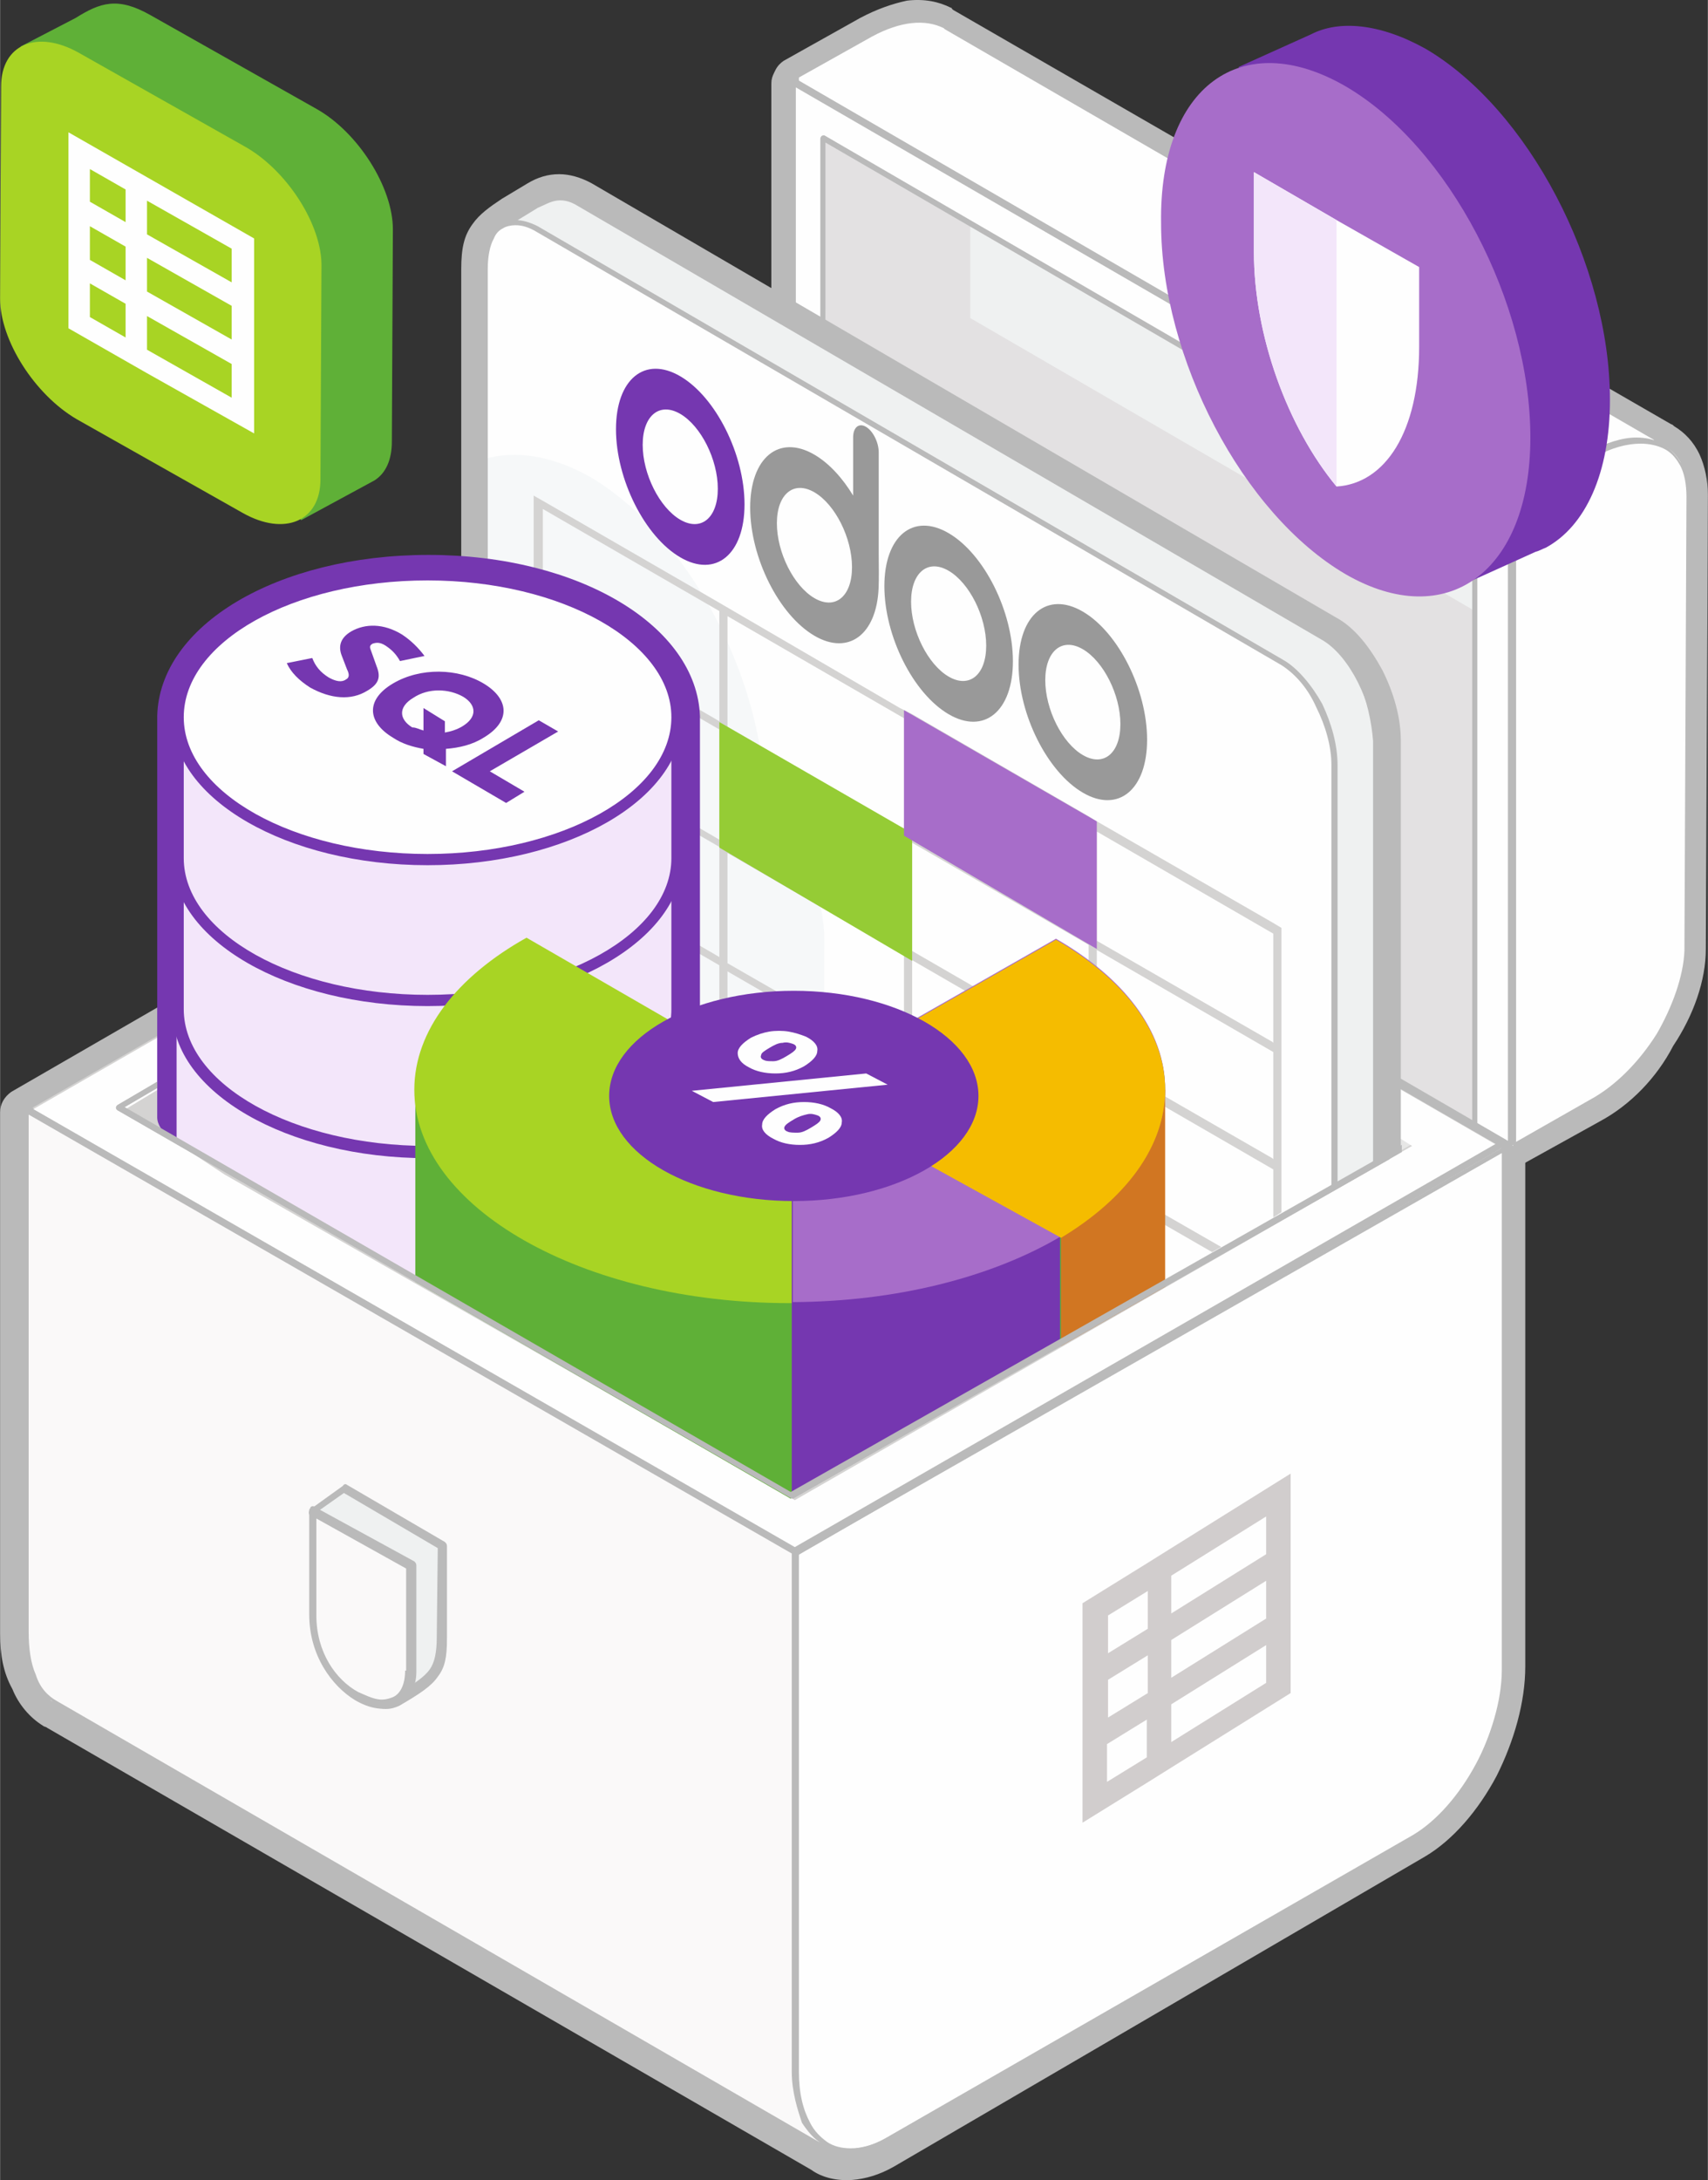 <?xml version="1.0" encoding="UTF-8"?>
<!DOCTYPE svg PUBLIC "-//W3C//DTD SVG 1.1//EN" "http://www.w3.org/Graphics/SVG/1.1/DTD/svg11.dtd">
<!-- Creator: CorelDRAW 2019 (64-Bit) -->
<svg xmlns="http://www.w3.org/2000/svg" xml:space="preserve" width="2.325in" height="2.966in" version="1.1" style="shape-rendering:geometricPrecision; text-rendering:geometricPrecision; image-rendering:optimizeQuality; fill-rule:evenodd; clip-rule:evenodd"
viewBox="0 0 2335.51 2979.81"
 xmlns:xlink="http://www.w3.org/1999/xlink"
 xmlns:xodm="http://www.corel.com/coreldraw/odm/2003">
 <rect x="0" y="0" width="2335.51" height="2979.81" fill="#333333" stroke="none"/>
 <defs>
  <style type="text/css">
   <![CDATA[
    .fil21 {fill:#7537B0}
    .fil22 {fill:#999999}
    .fil11 {fill:#FEFEFE;fill-rule:nonzero}
    .fil8 {fill:#FAF9F9;fill-rule:nonzero}
    .fil10 {fill:#F6F8F9;fill-rule:nonzero}
    .fil4 {fill:#E7E7E6;fill-rule:nonzero}
    .fil7 {fill:#DCDDDC;fill-rule:nonzero}
    .fil9 {fill:#BDBCBC;fill-rule:nonzero}
    .fil16 {fill:#5FB037;fill-rule:nonzero}
    .fil12 {fill:#7537B0;fill-rule:nonzero}
    .fil14 {fill:#95CC35;fill-rule:nonzero}
    .fil18 {fill:#A76DC9;fill-rule:nonzero}
    .fil17 {fill:#A8D424;fill-rule:nonzero}
    .fil0 {fill:#BABABA;fill-rule:nonzero}
    .fil19 {fill:#D17622;fill-rule:nonzero}
    .fil15 {fill:#D1CDCD;fill-rule:nonzero}
    .fil3 {fill:#D4D3D2;fill-rule:nonzero}
    .fil6 {fill:#E3E1E2;fill-rule:nonzero}
    .fil5 {fill:#EFF1F1;fill-rule:nonzero}
    .fil13 {fill:#F3E6FA;fill-rule:nonzero}
    .fil20 {fill:#F5BC00;fill-rule:nonzero}
    .fil2 {fill:#FAF9F9;fill-rule:nonzero}
    .fil1 {fill:#FEFEFE;fill-rule:nonzero}
   ]]>
  </style>
 </defs>
 <g id="Layer_x0020_1">
  <g id="_2308794342560">
   <path class="fil0" d="M2187.61 1532.75l-103.24 57.21c-8.37,5.58 -19.54,5.58 -30.69,0l-982.2 -566.44c-9.77,-4.18 -16.75,-15.37 -16.75,-27.91l0 -881.75c0,-5.58 1.4,-9.75 4.2,-15.34l1.39 -2.78c2.8,-5.58 6.98,-9.77 11.17,-12.57l104.64 -58.61c23.72,-12.54 44.64,-19.52 64.18,-23.71 23.72,-2.78 43.24,1.4 59.99,9.76 1.38,0 1.38,1.41 1.38,1.41l1.4 1.38 982.2 566.44c1.38,0 2.78,1.4 4.18,2.78 13.95,8.38 26.51,20.92 34.87,39.07 6.98,15.35 11.17,34.87 11.17,54.41l-2.8 620.85c0,43.24 -16.74,90.68 -44.64,132.54 -22.32,43.26 -58.6,80.9 -100.46,103.24zm-117.19 -2.78l87.9 -50.23c32.07,-18.15 61.38,-47.44 82.3,-82.32 20.94,-33.51 34.89,-69.76 34.89,-99.05l2.78 -620.85c0,-11.17 -1.39,-20.94 -5.57,-29.31 -2.8,-5.57 -6.98,-9.78 -11.17,-13.95l-1.4 -1.4 -980.8 -567.82c-1.38,0 -2.78,-1.4 -4.18,-1.4 -6.97,-2.78 -13.95,-4.18 -25.11,-2.78 -12.57,1.4 -26.51,5.57 -41.86,13.95l-90.68 51.63 0 851.04 952.9 552.49z"/>
   <path class="fil1" d="M1202.63 662.17l0 -86.52 856.63 532.97 216.26 -499.46 -983.59 -569.23 -1.4 -1.41c-25.12,-12.54 -58.59,-9.76 -97.67,11.18l-104.64 58.58 -2.78 2.8 0 841.27 0 -182.75c71.15,-40.47 117.19,-33.51 117.19,-107.44z"/>
   <path class="fil0" d="M1326.8 652.39l0 79.55c0,37.67 -15.35,79.53 -40.46,118.59 -25.12,39.06 -57.21,72.55 -94.87,93.47l-103.25 57.19 -5.58 2.8 0 -916.64 1.4 -2.77 1.4 -1.4 104.64 -58.61c18.14,-11.16 37.67,-16.72 54.41,-18.12 15.34,-1.4 29.29,0 40.46,5.58l5.58 2.78 1.4 1.4 983.59 569.23 2.78 1.4 -1.39 2.77 -216.26 351.6 -1.4 2.78 -2.78 -1.38 -729.67 -290.22zm-8.37 78.15l0 -93.47 5.57 4.18 735.25 290.17 212.08 -345.98 -979.4 -566.44 -1.4 -1.4c-11.17,-5.57 -26.51,-8.37 -41.86,-6.98 -15.35,1.41 -33.49,6.98 -51.63,18.15l-103.24 58.58 -1.4 1.42 0 899.88 97.67 -54.41c36.27,-19.54 69.75,-53.03 92.08,-90.7 20.92,-36.26 36.27,-76.73 36.27,-113z"/>
   <path class="fil0" d="M-0 2233.13l0 -712.93c0,-11.17 5.57,-20.92 15.35,-27.91l973.82 -562.24c9.77,-5.6 20.92,-5.6 33.49,0l1044.97 605.5c11.17,5.57 18.14,15.34 18.14,29.29l0 712.92c0,48.83 -15.34,101.87 -39.06,149.29 -25.12,47.45 -59.99,87.89 -97.67,110.22l-726.87 424.11c-19.54,11.18 -39.07,16.75 -57.21,18.15 -19.52,1.4 -40.46,-2.78 -55.81,-13.95l-1044.97 -604.12c-1.4,-1.38 -4.2,-1.38 -5.58,-2.78 -18.14,-11.17 -33.49,-29.29 -41.86,-50.23 -12.55,-22.32 -16.74,-47.43 -16.74,-75.33zm64.18 -693.4l0 694.8c0,18.12 2.78,36.26 8.37,47.43 4.18,9.75 9.77,16.72 16.74,20.92 1.4,0 1.4,1.4 2.8,1.4l1043.58 602.72c1.38,1.4 2.78,1.4 4.18,2.78 5.58,2.78 11.15,4.18 16.74,2.78 8.37,0 18.14,-4.17 29.31,-9.75l726.87 -421.35c27.91,-15.35 54.41,-47.43 73.95,-85.12 19.54,-37.66 32.09,-80.9 32.09,-119.97l0 -694.78 -1012.89 -588.76 -941.73 546.91z"/>
   <path class="fil2" d="M37.67 1520.2l0 712.93c0,48.83 15.34,83.7 41.84,97.65l991.97 573.43c32.09,18.14 53.01,27.89 87.88,32.07l379.49 -311.11c68.38,-39.07 122.79,-142.31 122.79,-231.6l0 -597.14 -573.42 318.11 -1050.55 -594.34z"/>
   <path class="fil0" d="M1654.66 2393.58c0,43.24 -12.55,92.07 -36.27,132.55 -20.94,41.84 -51.63,76.73 -85.12,94.87l-392.02 263.67 -1.4 1.4 0 1.4 -9.77 46.03 -1051.95 -608.29c-12.55,-6.97 -23.72,-18.12 -29.31,-36.26 -6.97,-15.35 -9.77,-36.29 -9.77,-58.61l0 -708.73 1044.98 598.53 1.4 1.38 1.38 -1.38 566.44 -319.49 1.4 592.94zm-1623.97 -161.85l1.4 5.58 0 4.18 -1.4 -9.77zm1626.77 -439.47l-570.64 320.88 -1050.55 -602.73 -5.58 -2.77 0 722.69c0,25.12 4.18,44.64 11.17,61.38l-2.8 -15.34 2.8 11.17 5.57 9.77 -5.57 -6.98c5.57,13.95 15.34,27.91 26.51,34.87 1.4,1.38 4.18,2.8 5.58,4.2l-5.58 -5.58 1.4 0 4.18 5.58 9.75 5.58 1047.78 605.49 4.18 2.8 1.38 -5.58 9.77 -50.23 392.04 -263.68c34.89,-19.54 64.18,-55.81 87.9,-97.65 23.72,-43.26 36.27,-90.7 36.27,-136.75l0 -605.5 -5.57 8.38z"/>
   <path class="fil1" d="M1088.22 2118.73l0 711.54c0,89.27 54.41,131.13 122.77,92.08l721.3 -414.38c65.58,-39.06 122.77,-142.3 122.77,-231.6l0 -712.93 -964.06 555.29 -2.78 0z"/>
   <path class="fil0" d="M1082.64 2831.67l0 -718.52 5.58 2.8 968.25 -559.47 0 719.9c0,44.64 -13.95,93.48 -36.27,136.73 -23.72,43.26 -53.03,79.54 -87.9,97.67l-722.7 414.36c-16.74,9.77 -34.87,13.95 -50.23,13.95 -12.55,0 -25.11,-2.8 -36.26,-9.77 -9.78,-5.58 -18.15,-15.35 -26.52,-27.91 -5.58,-16.75 -13.95,-41.86 -13.95,-69.75zm9.77 -707.37l0 707.37c0,29.29 5.58,51.61 15.35,69.75 5.57,11.15 13.95,19.54 23.72,26.51 8.37,5.57 19.52,8.37 32.07,8.37 13.97,0 29.31,-4.18 46.04,-12.55l722.7 -414.36c33.49,-18.14 62.78,-53.01 85.1,-94.87 20.94,-41.86 36.29,-89.3 36.29,-132.54l0 -705.95 -961.28 548.29z"/>
   <polygon class="fil3" points="1004.52,956.56 2055.07,1563.44 1089.62,2117.31 40.46,1511.83 "/>
   <path class="fil4" d="M1756.52 1456.02l179.97 104.64 -179.97 101.85c8.37,-20.92 18.14,-55.81 18.14,-100.45 2.78,-46.04 -8.38,-83.72 -18.14,-106.04z"/>
   <polygon class="fil1" points="566.44,1277.44 566.44,1216.06 40.46,1518.82 1089.62,2124.3 2053.69,1569.04 1819.29,1433.69 1762.08,1460.21 1930.9,1566.23 1086.82,2050.37 306.94,1605.3 171.6,1516.02 "/>
   <path class="fil0" d="M2045.3 1563.44l-1040.78 -601.3 -961.28 552.47 1043.58 599.93 958.48 -551.1zm-1038 -609.69l1049.17 606.9c1.4,1.4 2.78,2.78 1.4,5.57l-1.4 1.42 -965.46 558.06c-1.38,1.4 -2.78,0 -4.18,0l-1053.35 -605.5c-1.38,-1.38 -2.78,-2.8 -1.38,-5.58l1.38 -1.4 968.25 -559.46c2.8,-1.4 4.18,-1.4 5.58,0z"/>
   <path class="fil1" d="M2306.21 1299.78l2.78 -620.87c0,-73.93 -58.6,-99.05 -131.15,-58.59l-104.64 58.59 -1.4 2.8 0 884.52 103.25 -57.19c69.75,-43.24 131.15,-136.71 131.15,-209.26z"/>
   <path class="fil0" d="M2311.79 677.52l-2.8 620.85c0,37.66 -15.34,79.52 -40.46,118.59 -25.11,37.66 -57.2,72.53 -94.87,93.45l-106.04 60.01 -5.57 2.77 0 -891.49 1.38 -2.8 1.4 -1.38 107.44 -60.01c25.11,-12.54 46.03,-19.52 65.56,-19.52 12.55,0 25.11,2.8 34.89,8.37 9.76,5.58 18.12,13.95 25.11,25.11 11.15,9.78 13.95,27.91 13.95,46.06zm-8.37 622.25l2.78 -620.87c0,-16.74 -2.78,-33.49 -9.77,-44.64 -5.58,-9.77 -12.55,-16.75 -20.92,-20.92 -8.38,-4.18 -19.54,-6.98 -32.09,-6.98 -18.14,0 -40.46,5.58 -61.39,18.14l-107.42 60.01 -1.4 1.38 0 874.77 100.45 -57.21c36.27,-19.52 68.36,-53.01 92.09,-90.68 20.92,-36.26 36.27,-78.12 37.67,-112.99z"/>
   <polygon class="fil1" points="1085.44,997.02 1085.44,113.87 2069.03,683.09 2069.03,1566.23 "/>
   <polygon class="fil5" points="2014.61,1524.37 2014.61,708.2 1124.5,191.98 1128.68,429.16 1128.68,1016.54 1930.9,1485.33 2013.21,1531.35 "/>
   <polygon class="fil6" points="1326.8,309.2 1124.5,191.98 1128.68,430.58 1128.68,1017.94 1930.9,1485.33 2013.21,1531.35 2014.61,1524.37 2014.61,833.77 1326.8,434.76 "/>
   <path class="fil7" d="M1047.76 593.81l0 382.27 834.31 481.34 0 -270.67c0,-57.19 -36.27,-126.96 -80.92,-152.06l-753.39 -440.88z"/>
   <path class="fil0" d="M2020.2 1536.94l-6.98 -4.18 0 -824.56 -884.53 -513.4 0 825.94 -6.97 -4.2 0 -827.32c0,-1.4 1.4,-4.2 4.18,-4.2 1.4,0 1.4,0 1.4,0l891.5 517.61c1.4,0 1.4,1.4 1.4,2.8l0 831.51z"/>
   <path class="fil0" d="M1088.22 119.45l0 874.76 973.83 565.04 0 -876.17 -973.83 -563.64zm-8.37 876.16l0 -884.53c0,-1.4 1.4,-4.18 4.18,-4.18 1.4,0 1.4,0 2.78,0l982.2 569.22c1.4,0 1.4,1.4 1.4,2.78l0 883.15c0,1.38 -1.4,4.17 -4.18,4.17 -1.4,0 -1.4,0 -1.4,0l-982.2 -569.21c-1.38,1.38 -2.78,0 -2.78,-1.4z"/>
   <path class="fil5" d="M605.5 2111.74l-133.94 -78.13 -44.64 32.11 30.71 68.36 47.43 145.08 37.67 47.43c54.41,-33.46 59.99,-40.44 61.38,-86.48l1.4 -128.36z"/>
   <path class="fil0" d="M474.36 2029.43l133.93 78.13c1.4,1.4 2.8,2.78 2.8,5.58l0 126.96c0,25.12 -2.8,39.06 -12.57,51.61 -8.37,12.57 -25.11,23.74 -51.61,39.07 -2.8,1.4 -5.58,1.4 -8.37,-1.38l-37.67 -47.44 -47.44 -145.09c0,0 0,0 0,-1.4l-30.69 -65.56c-1.4,-2.8 0,-5.58 1.4,-6.98l44.64 -32.09c1.4,-2.78 4.18,-2.78 5.58,-1.4zm124.16 86.52l-128.34 -75.36 -37.67 26.52 29.31 61.39 46.04 143.69 34.87 43.26c23.72,-13.95 37.67,-23.74 44.64,-33.49 6.97,-9.77 9.77,-23.72 9.77,-44.64l1.38 -121.37z"/>
   <path class="fil8" d="M562.26 2139.65l-133.94 -73.93 0 142.28c0,114.42 133.94,166.05 133.94,76.73l0 -145.08z"/>
   <path class="fil0" d="M553.87 2283.36c0,19.52 -6.97,32.09 -16.74,36.26 -6.97,2.8 -13.95,4.2 -20.92,2.8 -8.37,-1.4 -16.75,-5.58 -26.52,-9.77 -30.69,-16.74 -57.19,-54.41 -57.19,-104.65l0 -132.54 122.77 68.38 0 139.53 -1.4 0zm-122.77 -223.23c-2.78,-2.8 -6.97,-1.4 -6.97,1.37 -1.4,1.42 -1.4,1.42 -1.4,2.82l0 142.31c0,55.79 30.69,97.65 62.78,117.19 9.77,5.58 19.54,9.75 30.71,11.17 11.15,1.38 18.14,1.38 27.89,-2.8 13.95,-6.98 25.12,-23.72 25.12,-47.46l0 -145.08c0,-2.78 -1.4,-4.18 -2.78,-5.57l-135.34 -73.95z"/>
   <path class="fil9" d="M1081.26 2039.2l-911.06 -525.98 210.67 -122.77c0,-2.78 1.4,-6.97 2.8,-9.75l-223.23 129.73c-1.4,1.42 -2.8,2.8 -1.4,5.6l1.4 1.38 920.81 530.17c1.38,1.4 2.78,0 4.18,0l814.77 -463.19 0 -9.77 -818.95 464.59z"/>
   <path class="fil0" d="M1794.17 899.35l-1018.46 -592.94c-5.58,-2.8 -8.38,-4.18 -11.17,-4.18 -1.4,0 -4.18,1.38 -8.37,4.18l-34.89 20.94c-11.15,6.97 -18.12,11.14 -20.92,15.34 -2.78,4.18 -4.18,11.17 -4.18,25.12l0 1393.75 693.4 104.64 -73.95 41.86 -249.73 -142.29 -306.94 9.75c-72.55,-41.86 -128.34,46.06 -128.34,-68.35l0 -1339.36c0,-29.32 4.18,-46.04 15.34,-61.39 9.77,-13.95 23.72,-23.72 40.46,-34.87l34.87 -20.92c13.97,-8.38 27.92,-12.57 43.26,-12.57 13.95,0 29.31,4.18 44.64,12.57l1017.08 592.93c26.51,13.97 47.44,41.86 64.18,72.56 15.35,30.69 25.12,64.15 25.12,96.25l0 558.07 -64.18 37.66 0 -595.73c0,-20.92 -6.98,-46.04 -16.74,-65.56 -12.57,-20.94 -25.12,-39.06 -40.47,-47.44z"/>
   <path class="fil5" d="M1810.93 872.84l-1018.48 -594.34c-25.12,-13.95 -41.86,-6.97 -57.19,2.8l-46.04 27.91 27.89 36.26 182.78 1120.33c8.37,53.03 39.06,108.82 73.93,139.51l523.2 198.1 380.59 -214.84 0 -576.21c-4.18,-53.03 -26.23,-117.19 -66.69,-139.51z"/>
   <path class="fil0" d="M1809.53 875.63l-1019.86 -594.33c-11.17,-6.98 -20.94,-8.37 -29.31,-6.98 -8.37,1.38 -15.35,5.58 -25.11,9.77l-43.26 26.49 25.11 33.51 1.4 1.38 182.77 1120.33c4.18,26.51 12.55,51.61 26.51,76.73 12.55,25.12 29.31,46.04 46.04,61.39l524.59 146.49 -6.97 4.17 -523.2 -145.09c-16.74,-15.35 -34.87,-39.06 -47.43,-62.78 -12.55,-25.11 -23.72,-51.61 -27.91,-79.52l-182.77 -1120.33 -26.51 -36.29 -2.78 -2.77 4.18 -2.78 46.04 -27.91c8.37,-5.58 16.74,-9.77 27.89,-11.17 9.77,-1.4 20.94,1.4 34.89,8.37l1018.46 592.94c19.54,11.17 39.07,34.87 53.03,59.99 12.55,26.51 20.92,55.81 20.92,83.72l0 574.81 -8.37 4.18 0 -577.61c0,-26.51 -8.37,-54.41 -20.92,-79.52 -12.57,-25.11 -29.31,-46.04 -47.44,-57.21z"/>
   <path class="fil1" d="M1753.72 904.93l-1018.46 -592.94c-40.47,-23.72 -73.95,1.4 -73.95,54.39l0 1343.56 584.58 234.39 223.23 -125.56 357.15 -196.74 0 -576.2c1.4,-53.01 -32.09,-115.79 -72.55,-140.91z"/>
   <path class="fil10" d="M1403.53 1859.21l8.37 -4.17c0,-29.31 0,-62.78 0,-62.78 -2.78,-115.8 -80.92,-246.96 -266.47,-255.33l-19.54 -15.34c0,0 1.4,-235.79 1.4,-237.18 -1.4,-58.6 -19.54,-107.44 -82.32,-146.5 1.38,-11.18 1.38,-23.72 1.38,-34.87 0,-174.4 -104.64,-371.12 -238.56,-450.67 -51.63,-29.27 -101.85,-37.64 -145.11,-25.09l0 1086.82 584.58 234.39 156.26 -89.3z"/>
   <path class="fil0" d="M1752.32 909.12l-1019.86 -592.94c-9.77,-5.6 -18.14,-8.37 -27.91,-8.37 -5.58,0 -12.55,1.4 -16.74,4.18 -5.58,2.78 -9.77,6.98 -12.57,13.95 -5.57,9.77 -8.37,25.11 -8.37,41.86l0 1192.86c0,68.35 13.97,124.16 99.07,178.58l-83.72 -36.27 -23.72 -26.51 0 -1308.67c0,-18.14 4.18,-33.49 9.77,-44.64 4.18,-6.98 9.77,-12.58 15.35,-16.75 5.58,-4.18 13.95,-5.58 20.92,-5.58 9.77,0 19.54,2.78 30.71,8.38l1019.86 592.93c19.54,11.17 39.06,34.89 53.01,60.01 12.55,26.51 20.94,55.79 20.94,83.7l0 573.43 -8.38 4.18 0 -577.61c0,-26.51 -8.37,-54.41 -20.92,-79.53 -11.15,-25.11 -27.91,-44.64 -47.44,-57.19z"/>
   <path class="fil3" d="M1230.53 1612.28l-235.78 -135.33 0 -149.29 241.37 139.53 0 149.28 -5.58 -4.18zm-235.78 -446.45l241.37 139.51 0 149.28 -5.58 -2.78 -235.78 -135.33 0 -150.68zm0 -161.85l241.37 139.53 0 149.28 -5.58 -2.8 -235.78 -135.35 0 -150.66zm0 -161.83l241.37 139.51 0 150.68 -5.58 -2.78 -235.78 -135.34 0 -152.06zm235.78 125.56l-253.92 -147.89 -234.39 -135.31 -12.55 -7.11 0 657.25 11.15 5.57 241.36 139.53 0 1.4 92.09 53.01 161.85 93.48 171.6 100.44 80.92 46.04 29.31 16.75 11.15 -6.98 -29.29 -16.74 0 -146.49 157.66 90.68 12.55 -6.97 -170.21 -97.67 0 -147.88 241.36 139.51 0 65.56 11.15 -6.98 0 -388.69 -12.55 -7.51 -239.96 -138.13 -11.17 -6.97 -241.36 -139.53 -16.74 -8.37zm-246.95 18.14l-6.97 -4.18 -234.39 -135.33 0 -150.68 241.36 139.51 0 150.68zm0 161.83l-6.97 -4.17 -234.39 -135.36 0 -150.65 241.36 139.51 0 150.66zm0 160.45l-6.97 -4.17 -234.39 -135.36 0 -150.66 241.36 139.53 0 150.67zm0 161.85l-6.97 -4.18 -234.39 -135.33 0 -150.68 241.36 139.51 0 150.68zm263.69 2.8l241.36 139.51 0 147.88 -241.36 -139.51 0 -147.88zm0 -160.45l241.36 139.51 0 147.89 -241.36 -139.53 0 -147.88zm0 -160.45l241.36 139.51 0 147.89 -241.36 -139.51 0 -147.9zm0 -163.23l241.36 139.51 0 149.28 -241.36 -139.51 0 -149.28zm252.53 309.73l241.36 139.51 0 146.49 -1.4 -1.4 -239.96 -138.11 0 -146.49zm0 -161.85l241.36 139.53 0 149.28 -1.4 -1.4 -239.96 -138.13 0 -149.28z"/>
   <path class="fil11" d="M924.99 1450.44l0 -468.78c-1.4,-108.82 -153.48,-195.32 -341.81,-195.32 -188.35,0 -339.03,86.5 -340.41,193.9l0 545.54 359.95 207.86c179.97,-5.57 320.88,-61.36 320.88,-164.6l0 -118.6 1.4 0z"/>
   <path class="fil12" d="M273.45 1509.03l337.63 195.34c173,-6.98 283.2,-59.99 283.2,-135.33l0 -588.8c0,-89.27 -142.29,-164.6 -311.11,-164.6 -167.41,0 -309.72,75.33 -311.12,164.6l0 528.79 1.4 0zm375.29 280.42c-5.57,0 -43.24,-18.12 -47.43,-20.92l-371.12 -216.26c-8.37,-5.57 -15.34,-15.34 -15.34,-25.09l0 -545.52c0,-1.42 0,-1.42 0,-2.78 2.78,-124.19 164.61,-220.44 371.1,-220.44 206.49,0 366.93,97.67 371.12,220.44l0 591.55c-1.4,143.69 -168.81,206.49 -308.34,219.03 11.17,8.38 0,0 0,0z"/>
   <path class="fil13" d="M604.1 1764.36c179.98,-5.58 320.89,-90.7 320.89,-193.94l0 -207.87 -72.55 87.88c-61.39,-46.03 -160.45,-75.33 -269.27,-75.33 -108.82,0 -207.89,29.31 -269.27,75.33l-72.55 -103.24 0 209.27 362.73 207.89z"/>
   <path class="fil13" d="M853.84 1217.44c-61.39,-46.04 -160.45,-75.33 -269.27,-75.33 -108.84,0 -207.89,29.29 -269.27,75.33l-72.55 0 0 163.25c0,107.42 153.46,193.92 341.81,193.92 188.34,0 341.81,-86.5 341.81,-193.92l0 -163.25 -72.55 0z"/>
   <path class="fil12" d="M251.13 1121.17l0 258.12c0,103.24 150.68,186.94 333.45,186.94 182.75,0 333.43,-83.7 333.43,-186.94l0 -258.12 -65.56 146.5 -1.4 -1.4c-62.78,-47.43 -160.45,-73.94 -265.08,-73.94 -104.64,0 -200.9,26.51 -265.08,73.94l-1.38 -145.1 -68.36 0zm333.45 461.81c-192.54,0 -348.8,-90.68 -348.8,-200.9l0 -273.46 76.73 146.5c65.58,-48.83 164.63,-75.34 272.07,-75.34 107.42,0 206.47,27.91 272.05,75.34l76.73 -146.5 0 273.46c-1.4,110.22 -157.65,200.9 -348.78,200.9z"/>
   <path class="fil11" d="M584.58 904.93c188.78,0 341.81,86.82 341.81,193.92 0,107.11 -153.04,193.94 -341.81,193.94 -188.79,0 -341.81,-86.83 -341.81,-193.94 0,-107.1 153.02,-193.92 341.81,-193.92z"/>
   <path class="fil13" d="M853.84 980.25c-61.39,-46.01 -160.45,-75.32 -269.27,-75.32 -108.84,0 -207.89,29.31 -269.27,75.32l-72.55 0 0 192.55c0,107.42 153.46,193.94 341.81,193.94 188.34,0 341.81,-86.52 341.81,-193.94l0 -192.55 -72.55 0z"/>
   <path class="fil12" d="M251.13 987.23l0 185.57c0,103.26 150.68,186.96 333.45,186.96 182.75,0 333.43,-83.7 333.43,-186.96l0 -140.91 -65.56 29.31 -1.4 -1.4c-62.78,-47.44 -160.45,-73.95 -265.08,-73.95 -104.64,0 -200.9,26.51 -265.08,73.95l-1.38 1.4 -68.36 -73.96zm333.45 387.88c-192.54,0 -348.8,-90.68 -348.8,-200.91l0 -214.87 76.73 87.92c65.58,-48.84 164.63,-75.35 272.07,-75.35 107.42,0 206.47,27.91 272.05,75.35l76.73 -87.92 0 214.87c-1.4,110.22 -157.65,200.91 -348.78,200.91z"/>
   <path class="fil1" d="M584.58 787.74c188.78,0 341.81,86.82 341.81,193.92 0,107.11 -153.04,193.92 -341.81,193.92 -188.79,0 -341.81,-86.81 -341.81,-193.92 0,-107.1 153.02,-193.92 341.81,-193.92z"/>
   <path class="fil12" d="M584.58 793.31c-184.17,0 -333.45,83.72 -333.45,186.94 0,103.27 150.68,186.97 333.45,186.97 182.75,0 333.43,-83.7 333.43,-186.97 0,-101.82 -149.28,-186.94 -333.43,-186.94zm0 389.24c-192.54,0 -348.8,-90.68 -348.8,-200.89 0,-111.6 156.26,-200.9 348.8,-200.9 192.52,0 348.78,90.68 348.78,200.9 -1.4,111.62 -157.65,200.89 -348.78,200.89z"/>
   <path class="fil12" d="M580.39 896.55l-33.49 6.97c-5.58,-9.75 -11.17,-15.32 -19.54,-20.92 -8.37,-5.57 -13.95,-4.17 -18.14,-2.77 -4.18,2.77 -4.18,4.18 -1.38,11.15l6.97 19.52c5.58,13.95 4.18,23.74 -12.57,33.49 -22.31,13.95 -50.23,11.17 -78.12,-4.18 -15.35,-9.75 -26.52,-20.92 -32.09,-33.47l34.87 -6.98c4.18,11.15 11.17,19.54 22.32,26.51 9.77,5.57 18.14,6.98 23.72,2.8 5.58,-2.8 4.18,-8.37 1.4,-13.95l-6.98 -18.15c-5.57,-13.95 -1.38,-25.11 12.57,-33.47 19.52,-11.17 44.64,-11.17 69.75,4.18 12.57,8.37 22.32,18.14 30.71,29.29z"/>
   <path class="fil12" d="M578.99 998.4l0 -30.69 29.29 18.14 0 15.34c8.37,-1.38 16.75,-4.17 23.72,-8.35 20.94,-12.58 19.54,-29.31 1.4,-40.47 -19.54,-11.15 -47.44,-12.55 -68.36,1.4 -20.94,12.55 -19.54,29.31 -1.4,40.46 5.58,0 9.77,2.8 15.35,4.18zm0 32.11l0 -6.98c-15.35,-2.78 -29.31,-6.98 -41.86,-15.37 -34.89,-20.92 -37.67,-51.59 0,-73.92 37.67,-22.32 89.3,-20.94 124.17,0 34.87,20.92 37.66,51.61 0,73.92 -15.35,9.78 -33.49,13.95 -51.63,15.37l0 23.72 -30.69 -16.74z"/>
   <polygon class="fil12" points="669.68,1054.21 717.1,1082.11 692,1097.47 618.05,1054.21 736.64,984.46 763.14,999.8 "/>
   <polygon class="fil14" points="983.58,986.85 1247.27,1138.91 1247.27,1313.31 983.58,1158.45 "/>
   <path class="fil15" d="M1601.64 2205.23l0 -51.63 129.76 -80.92 0 51.61 -129.76 80.93zm129.76 6.97l-129.76 80.93 0 -51.63 129.76 -80.92 0 51.61zm0 87.9l-129.76 80.92 0 -51.61 129.76 -80.93 0 51.63zm-163.23 101.85l-54.41 33.47 0 -51.61 54.41 -33.49 0 51.63zm-53.01 -106.04l54.41 -33.49 0 51.63 -54.41 33.47 0 -51.61zm0 -87.92l54.41 -33.46 0 51.61 -54.41 33.49 0 -51.64zm86.48 -92.05l-33.47 20.92 -87.9 54.41 0 299.96 87.9 -54.41 33.47 -20.92 163.25 -101.85 0 -299.96 -163.25 101.85z"/>
   <path class="fil16" d="M411.58 711.01l100.45 -54.43c15.34,-9.75 23.71,-27.91 23.71,-53.03l1.4 -290.17c0,-57.21 -47.44,-132.54 -104.64,-164.63l-227.41 -128.36c-44.64,-25.12 -68.36,-16.75 -101.85,4.17l-75.33 39.07 212.06 315.31 171.61 332.06z"/>
   <path class="fil17" d="M-0 408.24l1.38 -290.19c0,-57.19 48.84,-78.12 106.04,-46.03l227.41 128.36c57.21,32.07 106.04,107.42 104.64,164.63l-1.38 290.19c0,57.19 -48.84,78.13 -106.04,46.03l-227.41 -128.34c-57.21,-33.49 -104.64,-107.42 -104.64,-164.65z"/>
   <path class="fil1" d="M316.69 385.93l-115.79 -65.58 0 -46.04 115.79 65.58 0 46.04zm0 78.12l-115.79 -65.56 0 -46.06 115.79 65.59 0 46.03zm0 79.53l-115.79 -65.58 0 -46.03 115.79 65.56 0 46.04zm-145.09 -239.98l-48.83 -27.91 0 -44.63 48.83 27.91 0 44.63zm0 79.53l-48.83 -27.91 0 -46.03 48.83 27.89 0 46.04zm0 78.13l-48.83 -27.91 0 -46.04 48.83 27.89 0 46.06zm29.31 -219.04l-29.31 -16.74 -78.13 -44.64 0 267.87 78.13 44.64 29.31 16.74 146.49 82.33 0 -266.48 -146.49 -83.72z"/>
   <path class="fil12" d="M1949.04 66.42c140.91,82.33 252.53,295.79 252.53,479.96 0,100.45 -33.49,173 -87.9,202.29 -4.18,1.38 -8.37,4.18 -13.94,5.58l-101.85 46.04 -23.72 -58.59c-8.37,-4.18 -13.95,-8.37 -22.32,-12.57 -140.91,-82.3 -252.53,-295.77 -252.53,-479.92 0,-40.46 4.18,-76.73 16.75,-106.05l-22.34 -51.61 99.07 -44.64c37.67,-19.52 93.47,-15.35 156.25,19.52z"/>
   <path class="fil18" d="M1840.22 118.05c140.91,82.33 252.53,295.79 252.53,479.94 0,184.17 -114.4,266.48 -252.53,186.94 -140.91,-82.3 -252.51,-295.76 -252.51,-479.91 -2.8,-186.97 110.2,-269.27 252.51,-186.97z"/>
   <path class="fil1" d="M1827.66 300.82l-113 -65.56 0 108.82c0,114.4 46.04,239.96 113,320.89 66.96,-4.18 113,-75.36 113,-191.14l0 -108.82 -113 -64.19z"/>
   <path class="fil13" d="M1827.66 300.82l-113 -65.56 0 108.82c0,114.4 46.04,239.96 113,320.89l0 -364.15z"/>
   <polygon class="fil18" points="1236.12,970.6 1499.8,1122.68 1499.8,1297.06 1236.12,1142.2 "/>
   <path class="fil16" d="M1079.86 2047.57c1.4,1.4 2.78,0 4.18,0l507.84 -288.79 0 -269.28 -1024.06 0 0 262.3 512.03 295.77z"/>
   <path class="fil17" d="M1593.27 1489.5c0,-79.52 -57.19,-152.06 -149.28,-205.07l-359.95 205.07c-1.4,0 -2.78,1.4 -4.18,0l-359.95 -207.87c-94.87,53.03 -153.46,126.97 -153.46,207.87 0,160.45 230.19,291.6 513.42,291.6 283.22,0 513.41,-131.16 513.41,-291.6z"/>
   <polygon class="fil19" points="1450.98,1460.21 1450.98,1839.69 1593.27,1758.78 1593.27,1489.5 "/>
   <polygon class="fil12" points="1082.64,2047.57 1084.04,2047.57 1449.58,1839.69 1449.58,1520.2 1082.64,1520.2 "/>
   <path class="fil18" d="M1443.99 1283.02l-359.95 205.09 0 291.59c281.82,-1.4 509.23,-131.14 509.23,-291.59 0,-79.52 -57.19,-152.08 -149.28,-205.09z"/>
   <path class="fil20" d="M1593.27 1489.5c0,-79.52 -57.19,-152.06 -149.28,-205.07l-359.95 205.07 366.93 202.29c87.88,-52.99 142.29,-124.14 142.29,-202.29z"/>
   <path class="fil12" d="M1085.44 1354.19c139.46,0 252.53,64.33 252.53,143.69 0,79.37 -113.07,143.71 -252.53,143.71 -139.47,0 -252.53,-64.34 -252.53,-143.71 0,-79.36 113.07,-143.69 252.53,-143.69z"/>
   <path class="fil0" d="M1081.26 2039.2l-911.06 -525.98 44.66 -26.51 0 -8.37 -54.41 32.07c-1.4,1.42 -2.8,2.8 -1.4,5.6l1.4 1.38 920.81 530.17c1.38,1.4 2.78,0 4.18,0l831.51 -472.96 0 -9.77 -835.69 474.36z"/>
   <path class="fil1" d="M1091.01 1548.11c5.58,0 11.17,-2.8 18.14,-6.98 6.98,-4.18 11.17,-6.97 12.57,-9.77 1.4,-2.78 0,-5.57 -4.18,-6.98 -4.2,-1.37 -8.38,-2.77 -13.95,-1.37 -5.58,1.37 -11.17,2.78 -18.14,6.97 -6.98,4.18 -11.17,6.97 -12.55,9.77 -1.4,2.78 0,5.57 4.18,6.97 2.78,1.4 8.37,1.4 13.94,1.4zm-48.83 -11.17c0,-6.97 6.98,-13.94 18.14,-20.92 12.57,-6.98 25.12,-9.77 39.07,-9.77 13.94,0 26.51,2.78 36.27,8.37 11.15,5.58 16.74,12.57 15.34,19.54 0,6.97 -6.97,13.95 -18.14,20.92 -12.55,6.98 -25.11,9.77 -39.06,9.77 -13.95,0 -26.51,-2.78 -36.28,-8.37 -11.17,-5.58 -16.75,-12.55 -15.35,-19.54zm15.35 -86.5c5.58,0 11.17,-2.8 18.14,-6.97 6.97,-4.18 11.15,-6.98 12.55,-9.78 1.4,-2.77 0,-5.57 -4.18,-6.97 -4.18,-1.38 -8.37,-2.78 -13.95,-1.38 -5.58,0 -11.16,2.78 -18.14,6.97 -6.97,4.18 -11.17,6.98 -11.17,9.77 -1.38,2.8 0,5.57 4.2,6.98 2.78,1.38 6.97,1.38 12.55,1.38zm126.96 16.75l29.29 15.34 -238.57 23.72 -29.29 -15.35 238.57 -23.71zm-175.79 -27.91c0,-6.98 6.97,-13.95 18.14,-20.94 8.37,-4.18 16.74,-6.97 25.11,-8.37 8.37,-1.38 18.14,-1.38 26.51,0 8.37,1.4 16.75,4.18 23.72,6.98 11.15,5.58 16.75,12.55 15.35,19.52 0,6.98 -6.98,13.95 -18.14,20.94 -12.57,6.97 -25.12,9.77 -39.07,9.77 -13.96,0 -26.51,-2.8 -36.28,-8.37 -11.15,-5.58 -15.34,-12.57 -15.34,-19.54z"/>
   <path class="fil21" d="M930.14 565.68c28.37,16.57 51.37,62.4 51.37,102.34 0,39.94 -23,58.88 -51.37,42.31 -28.37,-16.57 -51.37,-62.4 -51.37,-102.33 0,-39.94 23,-58.89 51.37,-42.31zm0 -51.41c48.54,28.36 87.89,106.74 87.89,175.08 0,68.34 -39.35,100.75 -87.89,72.39 -48.54,-28.36 -87.89,-106.74 -87.89,-175.08 0,-68.34 39.35,-100.75 87.89,-72.39z"/>
   <path class="fil22" d="M1297.18 780.12c28.37,16.57 51.37,62.39 51.37,102.33 0,39.94 -23,58.89 -51.37,42.31 -28.37,-16.57 -51.37,-62.4 -51.37,-102.33 0,-39.94 23,-58.89 51.37,-42.31zm0 -51.41c48.54,28.36 87.89,106.74 87.89,175.08 0,68.34 -39.35,100.75 -87.89,72.39 -48.54,-28.36 -87.89,-106.74 -87.89,-175.08 0,-68.34 39.35,-100.75 87.89,-72.39zm183.52 158.64c28.37,16.57 51.37,62.39 51.37,102.33 0,39.94 -23,58.88 -51.37,42.31 -28.37,-16.57 -51.37,-62.39 -51.37,-102.33 0,-39.94 23,-58.89 51.37,-42.31zm0 -51.42c48.54,28.36 87.89,106.75 87.89,175.09 0,68.34 -39.35,100.74 -87.89,72.39 -48.54,-28.36 -87.89,-106.75 -87.89,-175.09 0,-68.34 39.35,-100.75 87.89,-72.39zm-367.04 -163.03c28.37,16.57 51.37,62.39 51.37,102.33 0,39.94 -23,58.88 -51.37,42.31 -28.37,-16.57 -51.37,-62.39 -51.37,-102.33 0,-39.94 23,-58.88 51.37,-42.31zm70.4 -89.58l0 0c9.62,5.62 17.49,21.3 17.49,34.84l0 139.06c0,14.53 0.48,33.06 -0.18,47.22 -2.92,62.91 -41.07,91.76 -87.71,64.51 -48.54,-28.36 -87.89,-106.75 -87.89,-175.09 0,-68.34 39.35,-100.75 87.89,-72.39 19.87,11.61 38.19,31.59 52.91,55.85l0 -79.6c0,-13.54 7.87,-20.02 17.49,-14.4z"/>
  </g>
 </g>
</svg>
